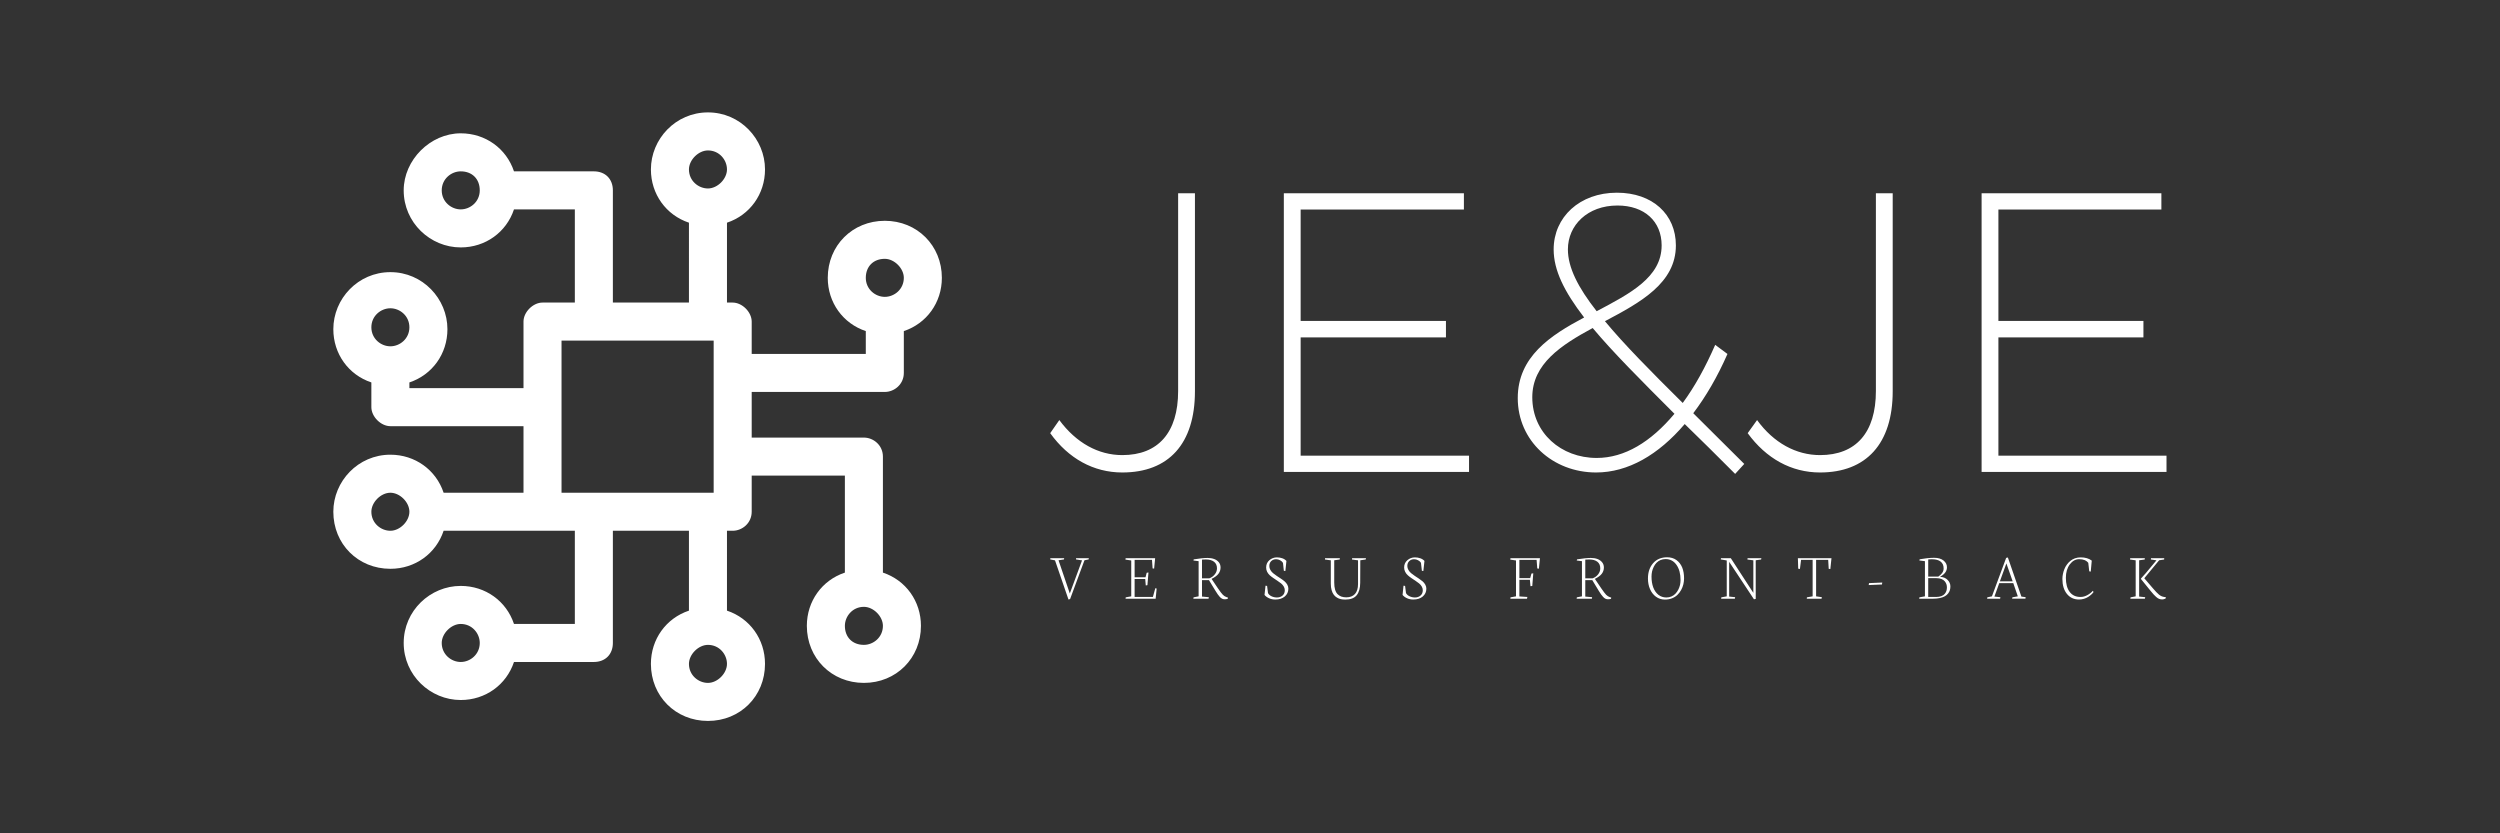 <svg data-v-fde0c5aa="" xmlns="http://www.w3.org/2000/svg" viewBox="0 100 300 100" class="iconLeftSlogan" style="
"><rect x="0" y="100" width="300" height="100" fill="#333333" stroke="none"/><g data-v-fde0c5aa="" id="4e753c62-3217-49ee-85aa-88d4d621420b" fill="#fff" transform="matrix(3.419,0,0,3.419,125.922,110.302)"><path d="M0.03 12.19C0.67 13.08 1.55 13.57 2.56 13.57C4.19 13.57 5.11 12.56 5.11 10.72L5.11 3.77L4.52 3.77L4.52 10.71C4.52 12.17 3.82 12.96 2.56 12.96C1.72 12.96 0.94 12.53 0.35 11.73ZM8.23 13.55L14.73 13.55L14.73 12.98L8.82 12.98L8.82 8.83L13.92 8.83L13.92 8.25L8.82 8.25L8.82 4.34L14.55 4.34L14.55 3.77L8.23 3.77ZM16.44 10.96C16.44 12.46 17.67 13.57 19.19 13.57C20.31 13.57 21.38 12.95 22.30 11.87C22.85 12.40 23.44 12.99 24.07 13.62L24.39 13.27L22.60 11.49C23.04 10.91 23.45 10.21 23.80 9.41L23.37 9.09C23.03 9.87 22.65 10.56 22.23 11.13C21.10 10.01 20.17 9.07 19.50 8.26C20.75 7.60 21.99 6.92 21.99 5.60C21.99 4.51 21.17 3.75 19.92 3.75C18.61 3.75 17.70 4.61 17.70 5.74C17.70 6.47 18.07 7.22 18.77 8.13C17.58 8.76 16.44 9.51 16.44 10.96ZM16.95 10.93C16.95 9.76 17.96 9.10 19.07 8.50C19.78 9.35 20.76 10.33 21.94 11.51C21.11 12.50 20.19 13.06 19.21 13.06C17.96 13.06 16.95 12.18 16.95 10.93ZM18.20 5.74C18.20 4.89 18.89 4.20 19.94 4.20C20.89 4.20 21.49 4.76 21.49 5.60C21.49 6.72 20.38 7.29 19.21 7.91C18.55 7.07 18.20 6.37 18.20 5.74ZM24.51 12.19C25.16 13.08 26.04 13.57 27.05 13.57C28.67 13.57 29.60 12.56 29.60 10.72L29.60 3.77L29.01 3.77L29.01 10.71C29.01 12.17 28.31 12.96 27.05 12.96C26.21 12.96 25.42 12.53 24.84 11.73ZM32.72 13.55L39.21 13.55L39.21 12.98L33.31 12.98L33.31 8.83L38.40 8.83L38.40 8.25L33.31 8.25L33.31 4.34L39.03 4.34L39.03 3.77L32.72 3.77Z"></path></g><defs data-v-fde0c5aa=""><!----></defs><g data-v-fde0c5aa="" id="758a5628-52bb-40c2-ab61-cc9b07a2d7bc" stroke="none" fill="#fff" transform="matrix(2.282,0,0,2.282,35.892,108.924)"><switch><g><path d="M30.8 16.7c.5 0 1-.4 1-1v-2.2c1.2-.4 2-1.5 2-2.8 0-1.7-1.3-3-3-3s-3 1.3-3 3c0 1.3.8 2.4 2 2.8v1.2h-6V13c0-.5-.5-1-1-1h-.3V7.8c1.2-.4 2-1.5 2-2.8 0-1.6-1.3-3-3-3s-3 1.4-3 3c0 1.3.8 2.4 2 2.8V12h-4V6.1c0-.6-.4-1-1-1h-4.2c-.4-1.2-1.5-2-2.8-2-1.6 0-3 1.4-3 3 0 1.7 1.4 3 3 3 1.3 0 2.4-.8 2.8-2h3.2V12h-1.7c-.5 0-1 .5-1 1v3.5h-6v-.3c1.2-.4 2-1.5 2-2.8 0-1.6-1.3-3-3-3s-3 1.4-3 3c0 1.3.8 2.4 2 2.8v1.3c0 .5.5 1 1 1h7V22H7.6c-.4-1.2-1.5-2-2.8-2-1.7 0-3 1.4-3 3 0 1.7 1.3 3 3 3 1.3 0 2.4-.8 2.8-2h6.9v4.9h-3.2c-.4-1.2-1.5-2-2.8-2-1.6 0-3 1.3-3 3s1.4 3 3 3c1.3 0 2.4-.8 2.8-2h4.2c.6 0 1-.4 1-1V24h4v4.2c-1.2.4-2 1.5-2 2.8 0 1.7 1.3 3 3 3s3-1.3 3-3c0-1.3-.8-2.4-2-2.8V24h.3c.5 0 1-.4 1-1v-1.9h4.9v5.1c-1.2.4-2 1.5-2 2.8 0 1.7 1.3 3 3 3s3-1.3 3-3c0-1.3-.8-2.4-2-2.8v-6.1c0-.6-.5-1-1-1h-5.9v-2.4h7zm0-7c.5 0 1 .5 1 1 0 .6-.5 1-1 1s-1-.4-1-1 .4-1 1-1zM8.5 7.1c-.5 0-1-.4-1-1s.5-1 1-1c.6 0 1 .4 1 1s-.5 1-1 1zm-3.7 7.2c-.5 0-1-.4-1-1s.5-1 1-1 1 .4 1 1-.5 1-1 1zm0 9.7c-.5 0-1-.4-1-1 0-.5.5-1 1-1s1 .5 1 1-.5 1-1 1zm3.7 6.9c-.5 0-1-.4-1-1 0-.5.5-1 1-1 .6 0 1 .5 1 1 0 .6-.5 1-1 1zm5.3-8.9v-8h8v8h-8zm7.7 10c-.5 0-1-.4-1-1 0-.5.5-1 1-1 .6 0 1 .5 1 1s-.5 1-1 1zm0-26c-.5 0-1-.4-1-1 0-.5.5-1 1-1 .6 0 1 .5 1 1s-.5 1-1 1zm8.2 22c.5 0 1 .5 1 1 0 .6-.5 1-1 1-.6 0-1-.4-1-1 0-.5.4-1 1-1z"></path></g></switch></g><g data-v-fde0c5aa="" id="855dbda2-eaae-4622-959c-2f15d048f5c3" fill="#fff" transform="matrix(0.571,0,0,0.571,125.842,163.624)"><path d="M1.33 6.34L0.32 6.14L0.35 5.89L3.25 5.89L3.22 6.14L2.07 6.32L4.44 13.30L7.01 6.34L5.74 6.14L5.76 5.89L8.43 5.89L8.40 6.14L7.52 6.32L4.50 14.47L4.16 14.57L1.33 6.34ZM17.35 6.36L16.13 6.18L16.17 5.89L22.37 5.89L22.16 8.07L21.84 8.03L21.71 6.24L18.06 6.24L18.06 9.89L20.35 9.89L20.60 8.94L20.97 8.89L20.75 11.55L20.40 11.61L20.29 10.26L18.06 10.26L18.06 14.03L21.90 14.03L22.41 12.19L22.69 12.26L22.48 14.40L16.15 14.40L16.19 14.11L17.35 13.90L17.35 6.36ZM32.22 6.18L32.22 10.11L33.77 10.11L33.77 10.11Q34.45 9.86 34.91 9.28L34.91 9.28L34.91 9.28Q35.37 8.70 35.37 8.02L35.37 8.02L35.37 8.02Q35.37 7.11 34.75 6.63L34.75 6.63L34.75 6.63Q34.13 6.15 33.04 6.15L33.04 6.15L32.22 6.18ZM33.59 14.40L30.40 14.40L30.45 14.11L31.51 13.90L31.51 6.51L30.42 6.37L30.48 6.13L30.48 6.13Q32.31 5.83 33.39 5.83L33.39 5.83L33.39 5.83Q34.15 5.83 34.76 6.05L34.76 6.05L34.76 6.05Q35.37 6.27 35.75 6.73L35.75 6.73L35.75 6.73Q36.12 7.19 36.12 7.83L36.12 7.83L36.12 7.83Q36.12 8.57 35.69 9.14L35.69 9.14L35.69 9.14Q35.27 9.72 34.23 10.23L34.23 10.23L34.23 10.23L35.55 12.19L35.55 12.19Q36.26 13.23 36.61 13.58L36.61 13.58L36.61 13.58Q36.96 13.92 37.34 14.05L37.34 14.05L37.67 14.16L37.63 14.42L37.63 14.42Q37.33 14.52 36.99 14.52L36.99 14.52L36.99 14.52Q36.70 14.52 36.45 14.40L36.45 14.40L36.45 14.40Q36.20 14.28 35.95 14.01L35.95 14.01L35.95 14.01Q35.71 13.75 35.53 13.48L35.53 13.48L35.53 13.48Q35.34 13.22 35.07 12.77L35.07 12.77L33.68 10.49L32.22 10.49L32.22 13.95L33.66 14.08L33.59 14.40ZM45.36 13.60L45.36 13.60L45.57 11.66L45.90 11.71L46.09 13.21L46.09 13.21Q46.31 13.64 46.84 13.89L46.84 13.89L46.84 13.89Q47.37 14.14 47.97 14.14L47.97 14.14L47.97 14.14Q48.66 14.14 49.14 13.74L49.14 13.74L49.14 13.74Q49.62 13.33 49.62 12.61L49.62 12.61L49.62 12.61Q49.62 12.20 49.40 11.83L49.40 11.83L49.40 11.83Q49.18 11.46 48.84 11.18L48.84 11.18L48.84 11.18Q48.49 10.90 48.07 10.63L48.07 10.63L48.07 10.63Q47.65 10.36 47.24 10.07L47.24 10.07L47.24 10.07Q46.82 9.79 46.47 9.48L46.47 9.48L46.47 9.48Q46.13 9.17 45.91 8.75L45.91 8.75L45.91 8.75Q45.70 8.33 45.70 7.84L45.70 7.84L45.70 7.84Q45.70 6.88 46.39 6.29L46.39 6.29L46.39 6.29Q47.09 5.71 47.97 5.71L47.97 5.71L47.97 5.71Q48.56 5.71 49.10 5.90L49.10 5.90L49.10 5.90Q49.64 6.09 49.96 6.46L49.96 6.46L49.74 8.58L49.42 8.53L49.24 6.87L49.24 6.87Q49.05 6.54 48.64 6.32L48.64 6.32L48.64 6.32Q48.22 6.10 47.79 6.10L47.79 6.10L47.79 6.10Q47.20 6.10 46.78 6.48L46.78 6.48L46.78 6.48Q46.37 6.87 46.37 7.52L46.37 7.52L46.37 7.52Q46.37 7.96 46.59 8.35L46.59 8.35L46.59 8.35Q46.81 8.74 47.16 9.03L47.16 9.03L47.16 9.03Q47.52 9.32 47.94 9.61L47.94 9.61L47.94 9.61Q48.36 9.89 48.79 10.17L48.79 10.17L48.79 10.17Q49.22 10.45 49.57 10.75L49.57 10.75L49.57 10.75Q49.92 11.05 50.15 11.45L50.15 11.45L50.15 11.45Q50.37 11.85 50.37 12.29L50.37 12.29L50.37 12.29Q50.37 13.28 49.62 13.93L49.62 13.93L49.62 13.93Q48.86 14.57 47.62 14.57L47.62 14.57L47.62 14.57Q46.91 14.57 46.31 14.30L46.31 14.30L46.31 14.30Q45.71 14.03 45.36 13.60ZM59.29 6.33L58.06 6.16L58.08 5.89L61.19 5.89L61.16 6.16L60.01 6.32L60.01 11.01L60.01 11.01Q60.01 11.87 60.19 12.49L60.19 12.49L60.19 12.49Q60.37 13.10 60.72 13.45L60.72 13.45L60.72 13.45Q61.07 13.79 61.51 13.95L61.51 13.95L61.51 13.95Q61.96 14.11 62.55 14.11L62.55 14.11L62.55 14.11Q63.72 14.11 64.37 13.40L64.37 13.40L64.37 13.40Q65.01 12.68 65.01 11.33L65.01 11.33L65.01 6.33L63.74 6.16L63.77 5.89L66.68 5.89L66.62 6.16L65.49 6.32L65.47 11.05L65.47 11.05Q65.46 12.78 64.72 13.68L64.72 13.68L64.72 13.68Q63.98 14.58 62.32 14.58L62.32 14.58L62.32 14.58Q61.82 14.58 61.40 14.49L61.40 14.49L61.40 14.49Q60.98 14.40 60.58 14.16L60.58 14.16L60.58 14.16Q60.18 13.93 59.91 13.56L59.91 13.56L59.91 13.56Q59.63 13.19 59.46 12.60L59.46 12.60L59.46 12.60Q59.29 12.01 59.29 11.24L59.29 11.24L59.29 6.33ZM74.37 13.60L74.37 13.60L74.57 11.66L74.90 11.71L75.09 13.21L75.09 13.21Q75.32 13.64 75.85 13.89L75.85 13.89L75.85 13.89Q76.38 14.14 76.98 14.14L76.98 14.14L76.98 14.14Q77.66 14.14 78.14 13.74L78.14 13.74L78.14 13.74Q78.62 13.33 78.62 12.61L78.62 12.61L78.62 12.61Q78.62 12.20 78.40 11.83L78.40 11.83L78.40 11.83Q78.19 11.46 77.84 11.18L77.84 11.18L77.84 11.18Q77.50 10.90 77.08 10.63L77.08 10.63L77.08 10.63Q76.66 10.36 76.24 10.07L76.24 10.07L76.24 10.07Q75.82 9.79 75.48 9.48L75.48 9.48L75.48 9.48Q75.13 9.17 74.92 8.75L74.92 8.75L74.92 8.75Q74.70 8.33 74.70 7.84L74.70 7.84L74.70 7.84Q74.70 6.88 75.40 6.29L75.40 6.29L75.40 6.29Q76.09 5.71 76.97 5.71L76.97 5.71L76.97 5.71Q77.56 5.71 78.10 5.90L78.10 5.90L78.10 5.90Q78.64 6.09 78.97 6.46L78.97 6.46L78.74 8.58L78.43 8.53L78.24 6.87L78.24 6.87Q78.06 6.54 77.64 6.32L77.64 6.32L77.64 6.32Q77.23 6.10 76.79 6.10L76.79 6.10L76.79 6.10Q76.20 6.10 75.79 6.48L75.79 6.48L75.79 6.48Q75.37 6.87 75.37 7.52L75.37 7.52L75.37 7.52Q75.37 7.96 75.60 8.35L75.60 8.35L75.60 8.35Q75.82 8.74 76.17 9.03L76.17 9.03L76.17 9.03Q76.52 9.32 76.95 9.61L76.95 9.61L76.95 9.61Q77.37 9.89 77.80 10.17L77.80 10.17L77.80 10.17Q78.22 10.45 78.58 10.75L78.58 10.75L78.58 10.75Q78.93 11.05 79.15 11.45L79.15 11.45L79.15 11.45Q79.37 11.85 79.37 12.29L79.37 12.29L79.37 12.29Q79.37 13.28 78.62 13.93L78.62 13.93L78.62 13.93Q77.87 14.57 76.62 14.57L76.62 14.57L76.62 14.57Q75.91 14.57 75.31 14.30L75.31 14.30L75.31 14.30Q74.71 14.03 74.37 13.60ZM98.21 6.36L97.00 6.18L97.05 5.89L103.24 5.89L103.02 8.09L102.68 8.04L102.54 6.24L98.92 6.24L98.92 10.07L101.19 10.07L101.46 9.11L101.84 9.06L101.63 11.72L101.25 11.77L101.13 10.43L98.92 10.43L98.92 13.92L100.60 14.03L100.52 14.40L97.03 14.40L97.05 14.11L98.21 13.90L98.21 6.36ZM112.77 6.18L112.77 10.11L114.32 10.11L114.32 10.11Q115.01 9.86 115.47 9.28L115.47 9.28L115.47 9.28Q115.92 8.70 115.92 8.02L115.92 8.02L115.92 8.02Q115.92 7.11 115.31 6.63L115.31 6.63L115.31 6.63Q114.69 6.15 113.60 6.15L113.60 6.15L112.77 6.18ZM114.15 14.40L110.95 14.40L111.00 14.11L112.07 13.90L112.07 6.51L110.97 6.37L111.04 6.13L111.04 6.13Q112.86 5.83 113.94 5.83L113.94 5.83L113.94 5.83Q114.71 5.83 115.32 6.05L115.32 6.05L115.32 6.05Q115.92 6.27 116.30 6.73L116.30 6.73L116.30 6.73Q116.68 7.19 116.68 7.83L116.68 7.83L116.68 7.83Q116.68 8.57 116.25 9.14L116.25 9.14L116.25 9.14Q115.82 9.72 114.79 10.23L114.79 10.23L114.79 10.23L116.11 12.19L116.11 12.19Q116.82 13.23 117.16 13.58L117.16 13.58L117.16 13.58Q117.51 13.92 117.89 14.05L117.89 14.05L118.22 14.16L118.18 14.42L118.18 14.42Q117.89 14.52 117.54 14.52L117.54 14.52L117.54 14.52Q117.26 14.52 117.00 14.40L117.00 14.40L117.00 14.40Q116.75 14.28 116.51 14.01L116.51 14.01L116.51 14.01Q116.27 13.75 116.08 13.48L116.08 13.48L116.08 13.48Q115.90 13.22 115.62 12.77L115.62 12.77L114.24 10.49L112.77 10.49L112.77 13.95L114.21 14.08L114.15 14.40ZM126.69 9.75L126.69 9.75L126.69 9.75Q126.69 11.03 127.05 12.01L127.05 12.01L127.05 12.01Q127.42 13.00 128.13 13.57L128.13 13.57L128.13 13.57Q128.85 14.14 129.83 14.14L129.83 14.14L129.83 14.14Q130.40 14.14 130.89 13.92L130.89 13.92L130.89 13.92Q131.39 13.70 131.73 13.33L131.73 13.33L131.73 13.33Q132.08 12.96 132.32 12.49L132.32 12.49L132.32 12.49Q132.56 12.01 132.68 11.50L132.68 11.50L132.68 11.50Q132.79 10.99 132.79 10.48L132.79 10.48L132.79 10.48Q132.79 8.50 131.94 7.29L131.94 7.29L131.94 7.29Q131.09 6.07 129.64 6.07L129.64 6.07L129.64 6.07Q129.06 6.07 128.57 6.28L128.57 6.28L128.57 6.28Q128.08 6.49 127.74 6.85L127.74 6.85L127.74 6.85Q127.39 7.21 127.16 7.69L127.16 7.69L127.16 7.69Q126.92 8.16 126.80 8.69L126.80 8.69L126.80 8.69Q126.69 9.21 126.69 9.75ZM125.94 10.16L125.94 10.16L125.94 10.16Q125.94 8.16 127.04 6.92L127.04 6.92L127.04 6.92Q128.13 5.69 129.97 5.69L129.97 5.69L129.97 5.69Q131.11 5.69 131.92 6.27L131.92 6.27L131.92 6.27Q132.74 6.86 133.14 7.84L133.14 7.84L133.14 7.84Q133.53 8.83 133.53 10.11L133.53 10.11L133.53 10.11Q133.53 10.75 133.38 11.38L133.38 11.38L133.38 11.38Q133.23 12.00 132.91 12.58L132.91 12.58L132.91 12.58Q132.58 13.17 132.12 13.61L132.12 13.61L132.12 13.61Q131.66 14.05 130.98 14.32L130.98 14.32L130.98 14.32Q130.31 14.58 129.50 14.58L129.50 14.58L129.50 14.58Q128.45 14.58 127.62 13.98L127.62 13.98L127.62 13.98Q126.80 13.37 126.37 12.37L126.37 12.37L126.37 12.37Q125.94 11.37 125.94 10.16ZM142.50 6.36L141.24 6.14L141.29 5.89L143.36 5.89L148.09 13.17L148.09 6.33L146.84 6.16L146.88 5.89L149.78 5.89L149.72 6.16L148.59 6.32L148.59 14.44L148.22 14.52L143.01 6.65L143.01 13.95L144.27 14.08L144.20 14.40L141.32 14.40L141.36 14.11L142.50 13.90L142.50 6.36ZM157.52 8.09L157.45 5.89L164.51 5.89L164.27 8.16L163.93 8.12L163.82 6.24L161.28 6.24L161.28 13.90L162.49 14.08L162.42 14.40L159.32 14.40L159.35 14.11L160.55 13.90L160.55 6.24L158.12 6.24L157.88 8.15L157.52 8.09ZM175.12 11.41L172.33 11.53L172.40 11.12L175.18 11.00L175.12 11.41ZM184.84 6.15L184.84 9.75L186.96 9.75L186.96 9.75Q187.41 9.45 187.75 9.01L187.75 9.01L187.75 9.01Q188.08 8.57 188.08 8.02L188.08 8.02L188.08 8.02Q188.08 7.08 187.44 6.59L187.44 6.59L187.44 6.59Q186.81 6.11 185.67 6.11L185.67 6.11L185.67 6.11Q185.02 6.11 184.84 6.15L184.84 6.15ZM184.84 10.08L184.84 14.03L186.52 14.03L186.52 14.03Q187.15 14.03 187.61 13.85L187.61 13.85L187.61 13.85Q188.07 13.68 188.31 13.38L188.31 13.38L188.31 13.38Q188.56 13.08 188.67 12.74L188.67 12.74L188.67 12.74Q188.77 12.41 188.77 12.02L188.77 12.02L188.77 12.02Q188.77 11.68 188.67 11.36L188.67 11.36L188.67 11.36Q188.56 11.04 188.32 10.74L188.32 10.74L188.32 10.74Q188.08 10.45 187.63 10.26L187.63 10.26L187.63 10.26Q187.19 10.08 186.59 10.08L186.59 10.08L184.84 10.08ZM185.84 14.40L182.94 14.40L182.99 14.11L184.15 13.90L184.15 6.51L182.97 6.36L183.04 6.12L183.04 6.12Q183.16 6.10 183.60 6.03L183.60 6.03L183.60 6.03Q184.04 5.96 184.21 5.94L184.21 5.94L184.21 5.94Q184.39 5.91 184.74 5.87L184.74 5.87L184.74 5.87Q185.10 5.83 185.41 5.82L185.41 5.82L185.41 5.82Q185.72 5.80 186.07 5.80L186.07 5.80L186.07 5.80Q187.35 5.80 188.07 6.38L188.07 6.38L188.07 6.38Q188.78 6.96 188.78 7.79L188.78 7.79L188.78 7.79Q188.78 8.98 187.37 9.76L187.37 9.76L187.37 9.80L187.37 9.80Q188.36 9.86 188.93 10.46L188.93 10.46L188.93 10.46Q189.50 11.05 189.50 11.80L189.50 11.80L189.50 11.80Q189.50 12.22 189.40 12.58L189.40 12.58L189.40 12.58Q189.29 12.95 189.03 13.29L189.03 13.29L189.03 13.29Q188.77 13.63 188.36 13.87L188.36 13.87L188.36 13.87Q187.96 14.11 187.31 14.25L187.31 14.25L187.31 14.25Q186.67 14.40 185.84 14.40L185.84 14.40ZM201.27 6.98L199.90 10.75L202.59 10.75L201.27 6.98ZM199.95 14.40L197.22 14.40L197.26 14.11L198.23 13.90L201.22 5.82L201.58 5.73L204.42 13.95L205.32 14.08L205.27 14.39L202.47 14.39L202.54 14.10L203.67 13.90L202.72 11.13L199.77 11.13L198.75 13.95L200.01 14.08L199.95 14.40ZM213.04 10.25L213.04 10.25L213.04 10.25Q213.04 9.73 213.15 9.21L213.15 9.21L213.15 9.21Q213.25 8.68 213.46 8.17L213.46 8.17L213.46 8.17Q213.66 7.66 213.99 7.22L213.99 7.22L213.99 7.22Q214.31 6.77 214.73 6.44L214.73 6.44L214.73 6.44Q215.14 6.10 215.70 5.90L215.70 5.90L215.70 5.90Q216.25 5.71 216.89 5.71L216.89 5.71L216.89 5.71Q218.31 5.71 219.21 6.39L219.21 6.39L219.00 8.70L218.68 8.64L218.48 6.87L218.48 6.87Q217.88 6.09 216.57 6.09L216.57 6.09L216.57 6.09Q215.42 6.09 214.59 7.19L214.59 7.19L214.59 7.19Q213.77 8.30 213.77 10.00L213.77 10.00L213.77 10.00Q213.77 11.92 214.57 12.97L214.57 12.97L214.57 12.97Q215.37 14.03 216.85 14.03L216.85 14.03L216.85 14.03Q217.58 14.03 218.27 13.65L218.27 13.65L218.27 13.65Q218.96 13.28 219.43 12.74L219.43 12.74L219.59 12.99L219.59 12.99Q219.42 13.25 219.13 13.51L219.13 13.51L219.13 13.51Q218.85 13.77 218.46 14.02L218.46 14.02L218.46 14.02Q218.07 14.27 217.57 14.42L217.57 14.42L217.57 14.42Q217.06 14.57 216.54 14.57L216.54 14.57L216.54 14.57Q214.96 14.57 214.00 13.40L214.00 13.40L214.00 13.40Q213.04 12.22 213.04 10.25ZM229.56 10.27L229.54 10.17L229.54 10.17Q230.19 9.47 230.55 9.04L230.55 9.04L232.81 6.33L231.63 6.16L231.66 5.89L234.44 5.89L234.42 6.16L233.37 6.32L230.25 10.10L232.05 12.20L232.05 12.20Q232.84 13.13 233.34 13.54L233.34 13.54L233.34 13.54Q233.84 13.94 234.42 14.03L234.42 14.03L234.79 14.08L234.71 14.38L234.71 14.38Q234.71 14.38 234.58 14.42L234.58 14.42L234.58 14.42Q234.45 14.46 234.40 14.48L234.40 14.48L234.40 14.48Q234.35 14.50 234.28 14.52L234.28 14.52L234.28 14.52Q234.21 14.53 234.14 14.54L234.14 14.54L234.14 14.54Q234.07 14.55 233.99 14.55L233.99 14.55L233.99 14.55Q233.66 14.55 233.36 14.43L233.36 14.43L233.36 14.43Q233.06 14.31 232.75 14.03L232.75 14.03L232.75 14.03Q232.44 13.75 232.22 13.51L232.22 13.51L232.22 13.51Q232.00 13.28 231.63 12.82L231.63 12.82L229.56 10.27ZM228.44 6.33L227.25 6.16L227.29 5.89L230.36 5.89L230.34 6.16L229.17 6.32L229.17 13.95L230.45 14.08L230.37 14.40L227.32 14.40L227.36 14.11L228.44 13.90L228.44 6.33Z"></path></g></svg>